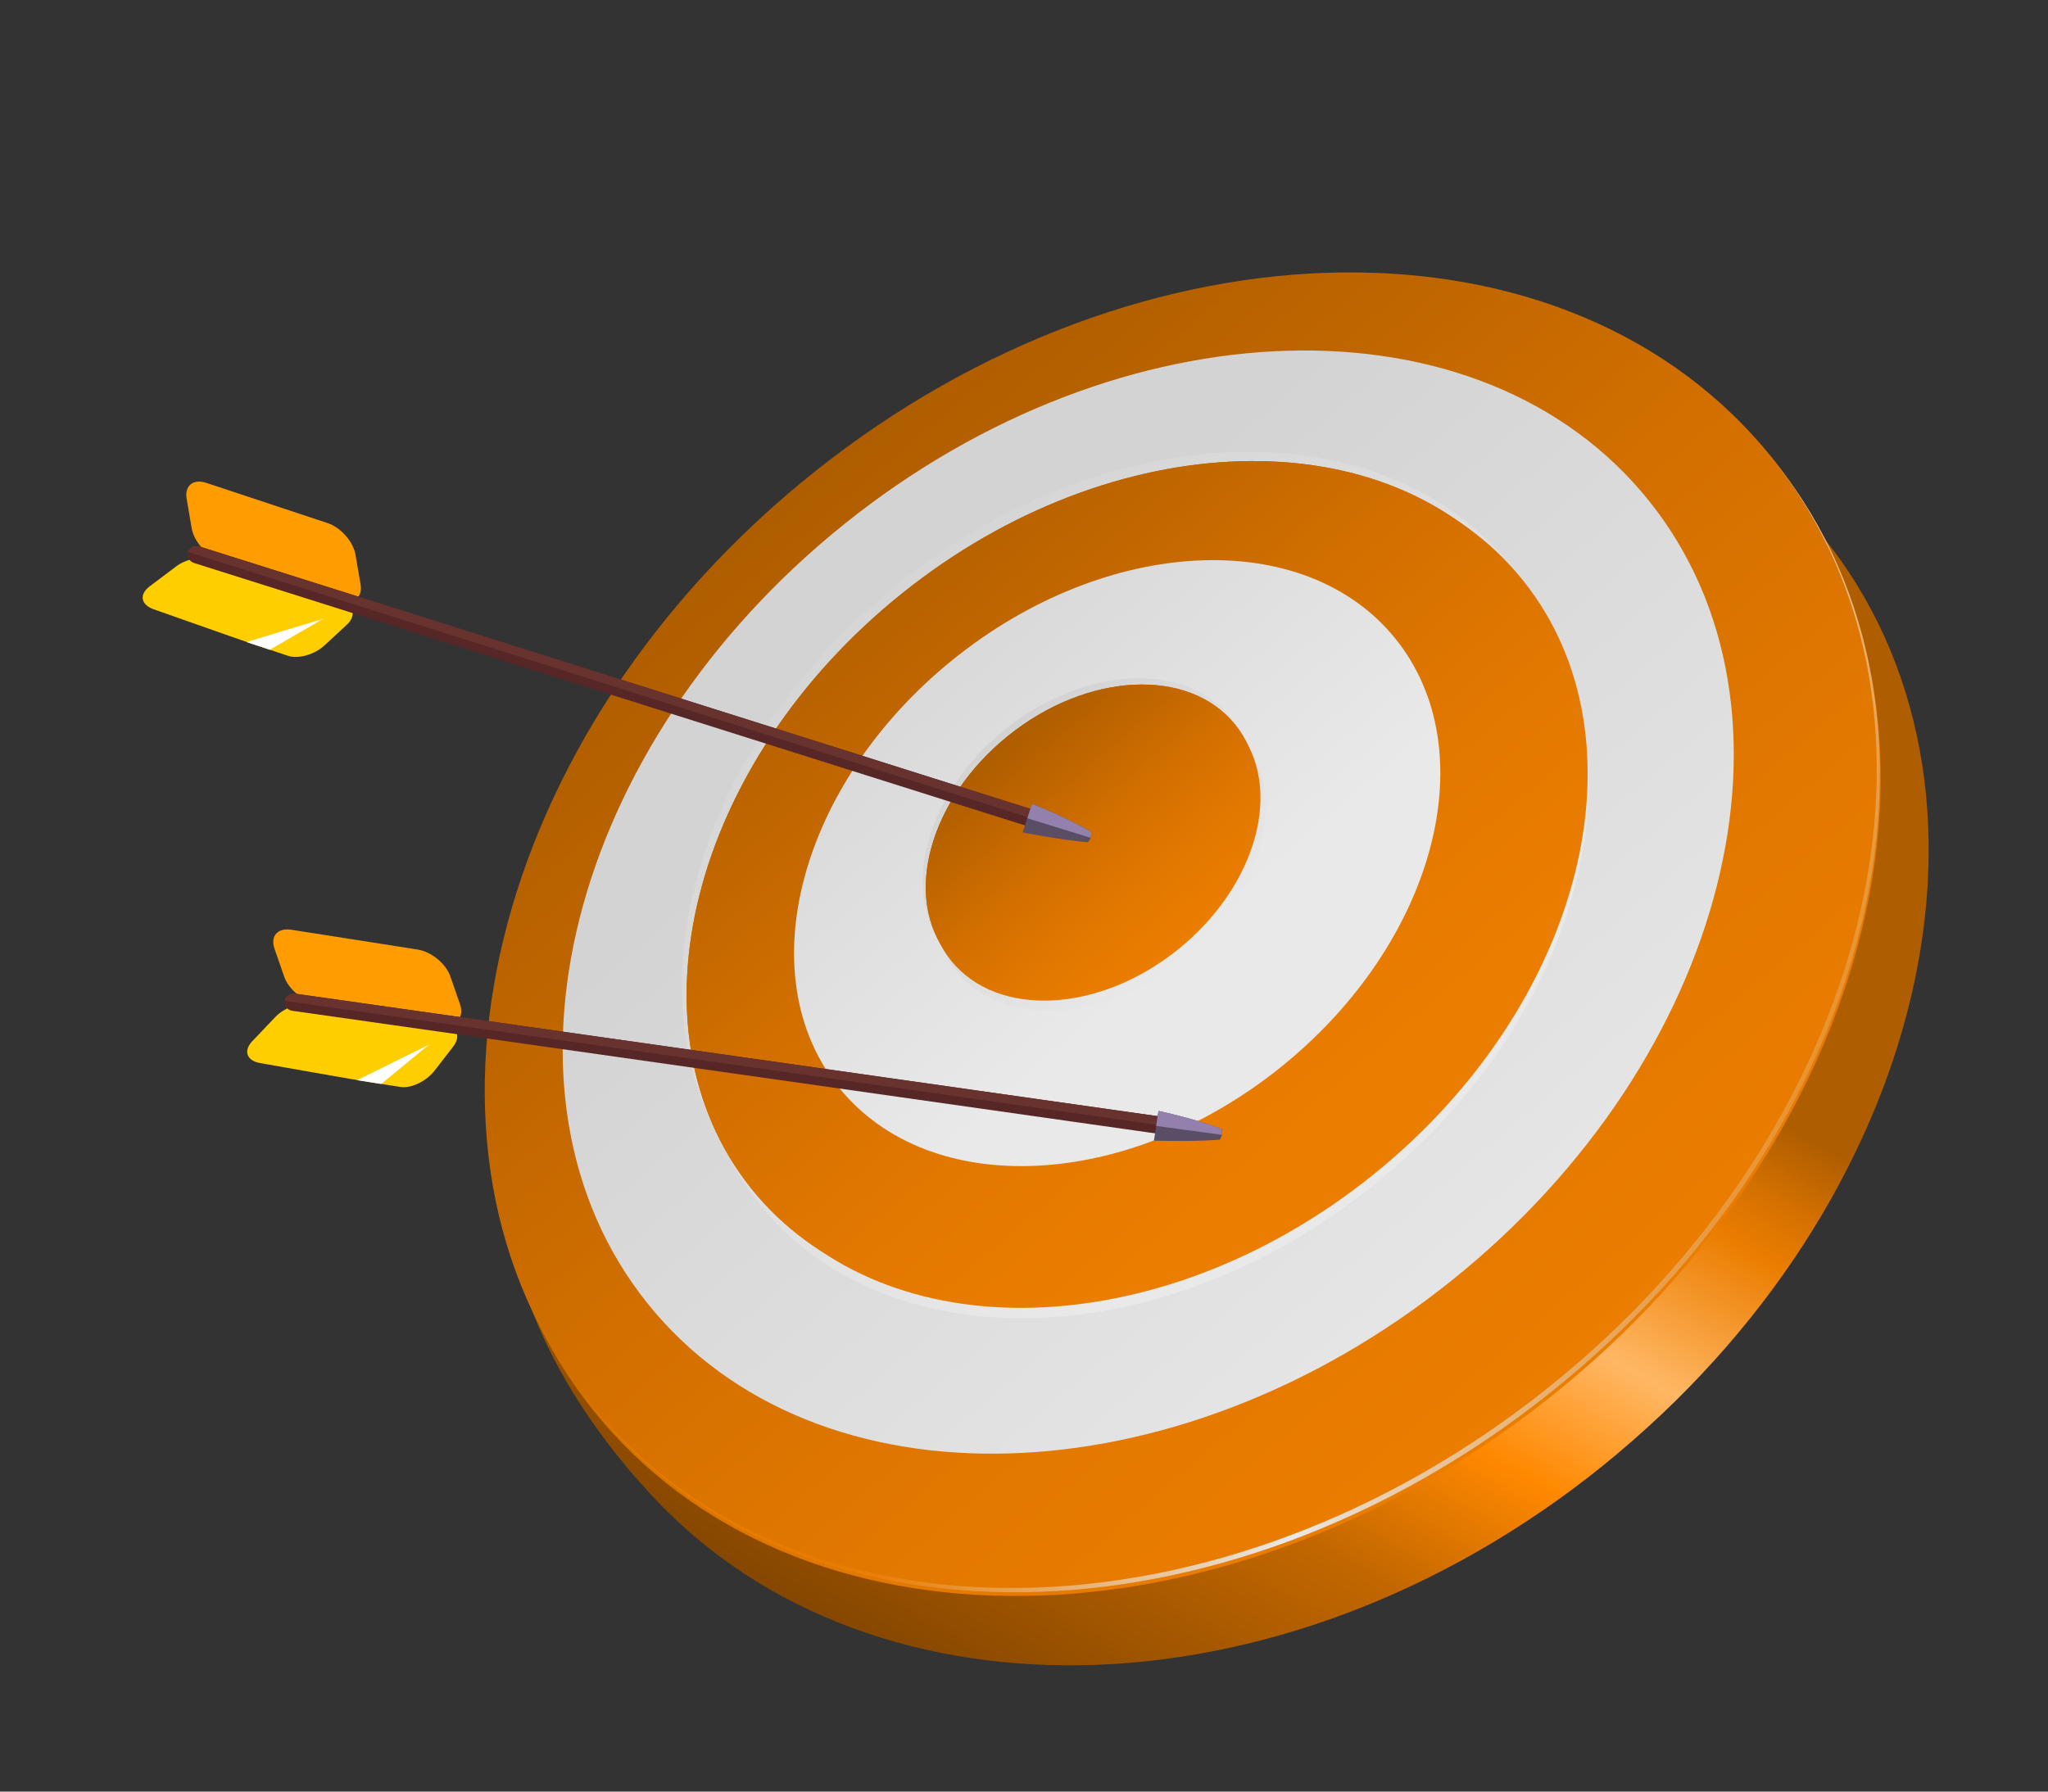 <svg width="80" height="70" viewBox="0 0 80 70" fill="none" xmlns="http://www.w3.org/2000/svg">
<rect x="0" y="0" width="80" height="70" fill="#333333" stroke="none"/>
<g clip-path="url(#clip0_4686_13128)">
<path d="M63.19 56.788C75.698 46.297 79.102 30.041 70.797 20.482C62.492 10.92 45.62 11.677 33.112 22.169C20.607 32.661 14.064 46.188 25.505 58.478C34.137 67.748 50.682 67.283 63.19 56.791V56.788Z" fill="url(#paint0_linear_4686_13128)"/>
<path style="mix-blend-mode:color-dodge" d="M23.14 55.06C15.259 45.153 19.229 28.881 32.008 18.716C44.787 8.551 61.535 8.343 69.416 18.251C77.297 28.159 73.326 44.431 60.547 54.595C47.769 64.76 31.021 64.968 23.14 55.06Z" fill="url(#paint1_linear_4686_13128)"/>
<path d="M23.106 54.915C15.225 45.007 19.195 28.735 31.974 18.571C44.753 8.406 61.501 8.198 69.382 18.105C77.263 28.013 73.293 44.285 60.514 54.45C47.735 64.615 30.987 64.823 23.106 54.915Z" fill="url(#paint2_linear_4686_13128)"/>
<path d="M22.985 54.749C15.104 44.842 19.074 28.57 31.853 18.405C44.632 8.24 61.38 8.032 69.261 17.94C77.142 27.847 73.171 44.119 60.393 54.284C47.614 64.449 30.866 64.657 22.985 54.749Z" fill="url(#paint3_linear_4686_13128)"/>
<path d="M25.294 50.926C18.748 42.76 22.198 29.121 32.999 20.461C43.801 11.801 57.864 11.4 64.411 19.565C70.957 27.731 67.508 41.371 56.706 50.031C45.904 58.691 31.841 59.091 25.294 50.926Z" fill="url(#paint4_linear_4686_13128)"/>
<path style="mix-blend-mode:screen" d="M29.167 46.082C24.172 39.851 26.809 29.439 35.058 22.826C43.306 16.213 54.043 15.903 59.038 22.134C64.034 28.364 61.396 38.776 53.148 45.39C44.899 52.003 34.163 52.313 29.167 46.082Z" fill="url(#paint5_linear_4686_13128)"/>
<path style="mix-blend-mode:screen" d="M29.646 47.026C24.651 40.795 27.288 30.383 35.537 23.77C43.785 17.157 54.522 16.847 59.517 23.078C64.513 29.308 61.875 39.72 53.627 46.334C45.378 52.947 34.642 53.257 29.646 47.026Z" fill="url(#paint6_linear_4686_13128)"/>
<path d="M29.349 46.44C24.354 40.209 26.991 29.797 35.239 23.184C43.488 16.571 54.224 16.261 59.22 22.492C64.215 28.722 61.578 39.134 53.329 45.748C45.081 52.361 34.344 52.671 29.349 46.44Z" fill="url(#paint7_linear_4686_13128)"/>
<path style="mix-blend-mode:multiply" d="M29.349 46.44C24.354 40.209 26.991 29.797 35.239 23.184C43.488 16.571 54.224 16.261 59.22 22.492C64.215 28.722 61.578 39.134 53.329 45.748C45.081 52.361 34.344 52.671 29.349 46.44Z" fill="url(#paint8_linear_4686_13128)"/>
<path d="M29.619 46.622C24.624 40.392 27.261 29.98 35.51 23.366C43.759 16.753 54.495 16.443 59.49 22.674C64.486 28.905 61.848 39.317 53.6 45.93C45.351 52.543 34.615 52.853 29.619 46.622Z" fill="url(#paint9_linear_4686_13128)"/>
<path d="M32.773 42.495C29.229 38.104 31.221 30.618 37.222 25.773C43.224 20.929 50.962 20.561 54.507 24.952C58.051 29.343 56.059 36.83 50.057 41.674C44.056 46.518 36.317 46.886 32.773 42.495Z" fill="url(#paint10_linear_4686_13128)"/>
<path style="mix-blend-mode:screen" d="M36.934 37.099C35.12 34.853 36.153 31.009 39.242 28.513C42.332 26.017 46.307 25.813 48.121 28.059C49.936 30.304 48.902 34.148 45.813 36.645C42.724 39.141 38.749 39.344 36.934 37.099Z" fill="url(#paint11_linear_4686_13128)"/>
<path style="mix-blend-mode:screen" d="M37.352 37.93C35.538 35.685 36.571 31.841 39.66 29.345C42.75 26.848 46.725 26.645 48.539 28.891C50.354 31.136 49.32 34.98 46.231 37.476C43.142 39.973 39.166 40.176 37.352 37.93Z" fill="url(#paint12_linear_4686_13128)"/>
<path d="M37.057 37.345C35.242 35.1 36.276 31.256 39.365 28.76C42.454 26.263 46.429 26.06 48.244 28.305C50.058 30.551 49.025 34.395 45.936 36.891C42.846 39.388 38.871 39.591 37.057 37.345Z" fill="url(#paint13_linear_4686_13128)"/>
<path style="mix-blend-mode:multiply" d="M37.057 37.345C35.242 35.1 36.276 31.256 39.365 28.76C42.454 26.263 46.429 26.06 48.244 28.305C50.058 30.551 49.025 34.395 45.936 36.891C42.846 39.388 38.871 39.591 37.057 37.345Z" fill="url(#paint14_linear_4686_13128)"/>
<path d="M37.155 37.537C35.341 35.291 36.374 31.447 39.464 28.951C42.553 26.455 46.528 26.251 48.343 28.497C50.157 30.742 49.124 34.586 46.034 37.083C42.945 39.579 38.97 39.782 37.155 37.537Z" fill="url(#paint15_linear_4686_13128)"/>
<g clip-path="url(#clip1_4686_13128)">
<path d="M13.317 23.449C13.826 23.619 14.171 23.338 14.084 22.829L13.887 21.673C13.799 21.163 13.311 20.608 12.803 20.44L8.058 18.866C7.548 18.696 7.204 18.976 7.291 19.486L7.488 20.642C7.576 21.152 8.063 21.707 8.572 21.875L13.317 23.449Z" fill="#FF9D00"/>
<path d="M13.319 23.455C13.827 23.627 13.929 24.057 13.545 24.411L12.672 25.22C12.288 25.574 11.65 25.757 11.257 25.625C10.863 25.493 10.335 25.318 10.085 25.235C9.835 25.152 9.218 24.938 8.712 24.76L6.003 23.805C5.498 23.627 5.427 23.224 5.848 22.908L6.898 22.118C7.317 21.802 8.076 21.684 8.583 21.856L13.321 23.454L13.319 23.455Z" fill="#FFCE00"/>
<path d="M41.178 32.61L7.576 21.996C7.39 21.936 7.289 21.743 7.347 21.566C7.406 21.388 7.605 21.292 7.79 21.351L41.393 31.966C41.579 32.025 41.68 32.218 41.622 32.395C41.562 32.574 41.363 32.668 41.178 32.61Z" fill="#562726"/>
<path d="M7.348 21.566C7.408 21.388 7.607 21.292 7.792 21.351L41.394 31.966C41.581 32.026 41.682 32.218 41.624 32.396L7.348 21.566Z" fill="#68322F"/>
<path d="M12.628 24.178L10.538 25.387L9.63 25.086C10.892 24.698 12.628 24.179 12.628 24.179L12.628 24.178Z" fill="white"/>
<path d="M42.495 32.909C41.441 32.82 39.947 32.523 39.947 32.523L40.109 32.031L40.315 31.407C40.315 31.407 41.731 31.965 42.632 32.508L42.612 32.739L42.495 32.909Z" fill="#5A4D66"/>
<path d="M42.613 32.738L40.129 31.97L40.315 31.407C40.315 31.407 41.731 31.965 42.632 32.508L42.612 32.739L42.613 32.738Z" fill="#9480AD"/>
</g>
<g clip-path="url(#clip2_4686_13128)">
<path d="M17.317 39.984C17.847 40.068 18.14 39.735 17.972 39.246L17.587 38.139C17.417 37.65 16.845 37.182 16.316 37.1L11.377 36.326C10.846 36.242 10.553 36.575 10.722 37.064L11.106 38.172C11.277 38.66 11.849 39.128 12.377 39.21L17.317 39.984Z" fill="#FF9D00"/>
<path d="M17.32 39.99C17.848 40.076 18.02 40.483 17.699 40.896L16.97 41.837C16.65 42.249 16.051 42.535 15.641 42.469C15.23 42.404 14.681 42.317 14.421 42.276C14.161 42.235 13.517 42.126 12.988 42.033L10.16 41.536C9.632 41.443 9.497 41.056 9.859 40.676L10.766 39.724C11.127 39.344 11.857 39.103 12.386 39.189L17.321 39.988L17.32 39.99Z" fill="#FFCE00"/>
<path d="M46.304 44.45L11.415 39.493C11.222 39.464 11.09 39.291 11.118 39.106C11.148 38.921 11.329 38.793 11.521 38.822L46.41 43.779C46.603 43.808 46.734 43.981 46.706 44.166C46.677 44.351 46.496 44.477 46.304 44.45Z" fill="#562726"/>
<path d="M11.12 39.106C11.149 38.921 11.33 38.793 11.522 38.822L46.411 43.779C46.605 43.808 46.736 43.981 46.708 44.166L11.12 39.106Z" fill="#68322F"/>
<path d="M16.756 40.816L14.893 42.352L13.948 42.204C15.129 41.614 16.756 40.818 16.756 40.818L16.756 40.816Z" fill="white"/>
<path d="M47.651 44.529C46.597 44.614 45.075 44.566 45.075 44.566L45.154 44.055L45.254 43.405C45.254 43.405 46.743 43.724 47.721 44.111L47.739 44.342L47.651 44.529Z" fill="#5A4D66"/>
<path d="M47.739 44.341L45.163 43.991L45.254 43.405C45.254 43.405 46.743 43.724 47.721 44.111L47.739 44.342L47.739 44.341Z" fill="#9480AD"/>
</g>
</g>
<defs>
<linearGradient id="paint0_linear_4686_13128" x1="51.274" y1="33.259" x2="33.565" y2="63.927" gradientUnits="userSpaceOnUse">
<stop stop-color="#AE5D00"/>
<stop offset="0.08" stop-color="#D57100"/>
<stop offset="0.14" stop-color="#EB7D00"/>
<stop offset="0.32" stop-color="#FFB764"/>
<stop offset="0.48" stop-color="#FF8800"/>
<stop offset="0.66" stop-color="#C26700"/>
<stop offset="1" stop-color="#864700"/>
</linearGradient>
<linearGradient id="paint1_linear_4686_13128" x1="31.406" y1="19.19" x2="61.175" y2="54.076" gradientUnits="userSpaceOnUse">
<stop stop-color="#AE5D00"/>
<stop offset="0.07" stop-color="#B46000"/>
<stop offset="0.45" stop-color="#D26F00"/>
<stop offset="0.77" stop-color="#E47900"/>
<stop offset="1" stop-color="#EB7D00"/>
</linearGradient>
<linearGradient id="paint2_linear_4686_13128" x1="76.135" y1="48.936" x2="40.299" y2="34.005" gradientUnits="userSpaceOnUse">
<stop stop-color="#E87C00"/>
<stop offset="0.05" stop-color="#E87E05"/>
<stop offset="0.12" stop-color="#E88514"/>
<stop offset="0.19" stop-color="#E8912D"/>
<stop offset="0.26" stop-color="#E8A150"/>
<stop offset="0.34" stop-color="#E8B67C"/>
<stop offset="0.43" stop-color="#E8CFB2"/>
<stop offset="0.5" stop-color="#E9E9E9"/>
<stop offset="0.59" stop-color="#E8CBAA"/>
<stop offset="0.71" stop-color="#E8A962"/>
<stop offset="0.8" stop-color="#E8912D"/>
<stop offset="0.87" stop-color="#E8810C"/>
<stop offset="0.91" stop-color="#E87C00"/>
</linearGradient>
<linearGradient id="paint3_linear_4686_13128" x1="31.247" y1="18.879" x2="61.017" y2="53.767" gradientUnits="userSpaceOnUse">
<stop stop-color="#AE5D00"/>
<stop offset="0.07" stop-color="#B46000"/>
<stop offset="0.45" stop-color="#D26F00"/>
<stop offset="0.77" stop-color="#E47900"/>
<stop offset="1" stop-color="#EB7D00"/>
</linearGradient>
<linearGradient id="paint4_linear_4686_13128" x1="36.805" y1="25.787" x2="61.306" y2="54.495" gradientUnits="userSpaceOnUse">
<stop stop-color="#D3D3D3"/>
<stop offset="1" stop-color="#E9E9E9"/>
</linearGradient>
<linearGradient id="paint5_linear_4686_13128" x1="30.647" y1="22.305" x2="49.471" y2="44.361" gradientUnits="userSpaceOnUse">
<stop stop-color="#D3D3D3"/>
<stop offset="1" stop-color="#E9E9E9"/>
</linearGradient>
<linearGradient id="paint6_linear_4686_13128" x1="31.128" y1="23.251" x2="49.951" y2="45.306" gradientUnits="userSpaceOnUse">
<stop stop-color="#D3D3D3"/>
<stop offset="1" stop-color="#E9E9E9"/>
</linearGradient>
<linearGradient id="paint7_linear_4686_13128" x1="30.83" y1="22.663" x2="49.653" y2="44.718" gradientUnits="userSpaceOnUse">
<stop stop-color="#AE5D00"/>
<stop offset="0.07" stop-color="#B46000"/>
<stop offset="0.45" stop-color="#D26F00"/>
<stop offset="0.77" stop-color="#E47900"/>
<stop offset="1" stop-color="#EB7D00"/>
</linearGradient>
<linearGradient id="paint8_linear_4686_13128" x1="30.83" y1="22.663" x2="49.653" y2="44.718" gradientUnits="userSpaceOnUse">
<stop stop-color="#AE5D00"/>
<stop offset="0.07" stop-color="#B46000"/>
<stop offset="0.45" stop-color="#D26F00"/>
<stop offset="0.77" stop-color="#E47900"/>
<stop offset="1" stop-color="#EB7D00"/>
</linearGradient>
<linearGradient id="paint9_linear_4686_13128" x1="31.1" y1="22.845" x2="49.924" y2="44.9" gradientUnits="userSpaceOnUse">
<stop stop-color="#AE5D00"/>
<stop offset="0.07" stop-color="#B46000"/>
<stop offset="0.45" stop-color="#D26F00"/>
<stop offset="0.77" stop-color="#E47900"/>
<stop offset="1" stop-color="#EB7D00"/>
</linearGradient>
<linearGradient id="paint10_linear_4686_13128" x1="31.396" y1="22.98" x2="44.716" y2="38.587" gradientUnits="userSpaceOnUse">
<stop stop-color="#D3D3D3"/>
<stop offset="1" stop-color="#E9E9E9"/>
</linearGradient>
<linearGradient id="paint11_linear_4686_13128" x1="37.941" y1="29.645" x2="44.729" y2="37.599" gradientUnits="userSpaceOnUse">
<stop stop-color="#D3D3D3"/>
<stop offset="1" stop-color="#E9E9E9"/>
</linearGradient>
<linearGradient id="paint12_linear_4686_13128" x1="38.359" y1="30.477" x2="45.149" y2="38.433" gradientUnits="userSpaceOnUse">
<stop stop-color="#D3D3D3"/>
<stop offset="1" stop-color="#E9E9E9"/>
</linearGradient>
<linearGradient id="paint13_linear_4686_13128" x1="38.063" y1="29.891" x2="44.853" y2="37.847" gradientUnits="userSpaceOnUse">
<stop stop-color="#AE5D00"/>
<stop offset="0.07" stop-color="#B46000"/>
<stop offset="0.45" stop-color="#D26F00"/>
<stop offset="0.77" stop-color="#E47900"/>
<stop offset="1" stop-color="#EB7D00"/>
</linearGradient>
<linearGradient id="paint14_linear_4686_13128" x1="38.063" y1="29.891" x2="44.853" y2="37.847" gradientUnits="userSpaceOnUse">
<stop stop-color="#AE5D00"/>
<stop offset="0.07" stop-color="#B46000"/>
<stop offset="0.45" stop-color="#D26F00"/>
<stop offset="0.77" stop-color="#E47900"/>
<stop offset="1" stop-color="#EB7D00"/>
</linearGradient>
<linearGradient id="paint15_linear_4686_13128" x1="38.162" y1="30.083" x2="44.953" y2="38.039" gradientUnits="userSpaceOnUse">
<stop stop-color="#AE5D00"/>
<stop offset="0.07" stop-color="#B46000"/>
<stop offset="0.45" stop-color="#D26F00"/>
<stop offset="0.77" stop-color="#E47900"/>
<stop offset="1" stop-color="#EB7D00"/>
</linearGradient>
<clipPath id="clip0_4686_13128">
<rect width="80" height="70" fill="white" transform="matrix(-1 0 0 1 80 0)"/>
</clipPath>
<clipPath id="clip1_4686_13128">
<rect width="38.074" height="8.358" fill="white" transform="translate(6.35 18.573) rotate(9.292)"/>
</clipPath>
<clipPath id="clip2_4686_13128">
<rect width="38.074" height="8.358" fill="white" transform="translate(9.644 36.317) rotate(-0.151)"/>
</clipPath>
</defs>
</svg>
